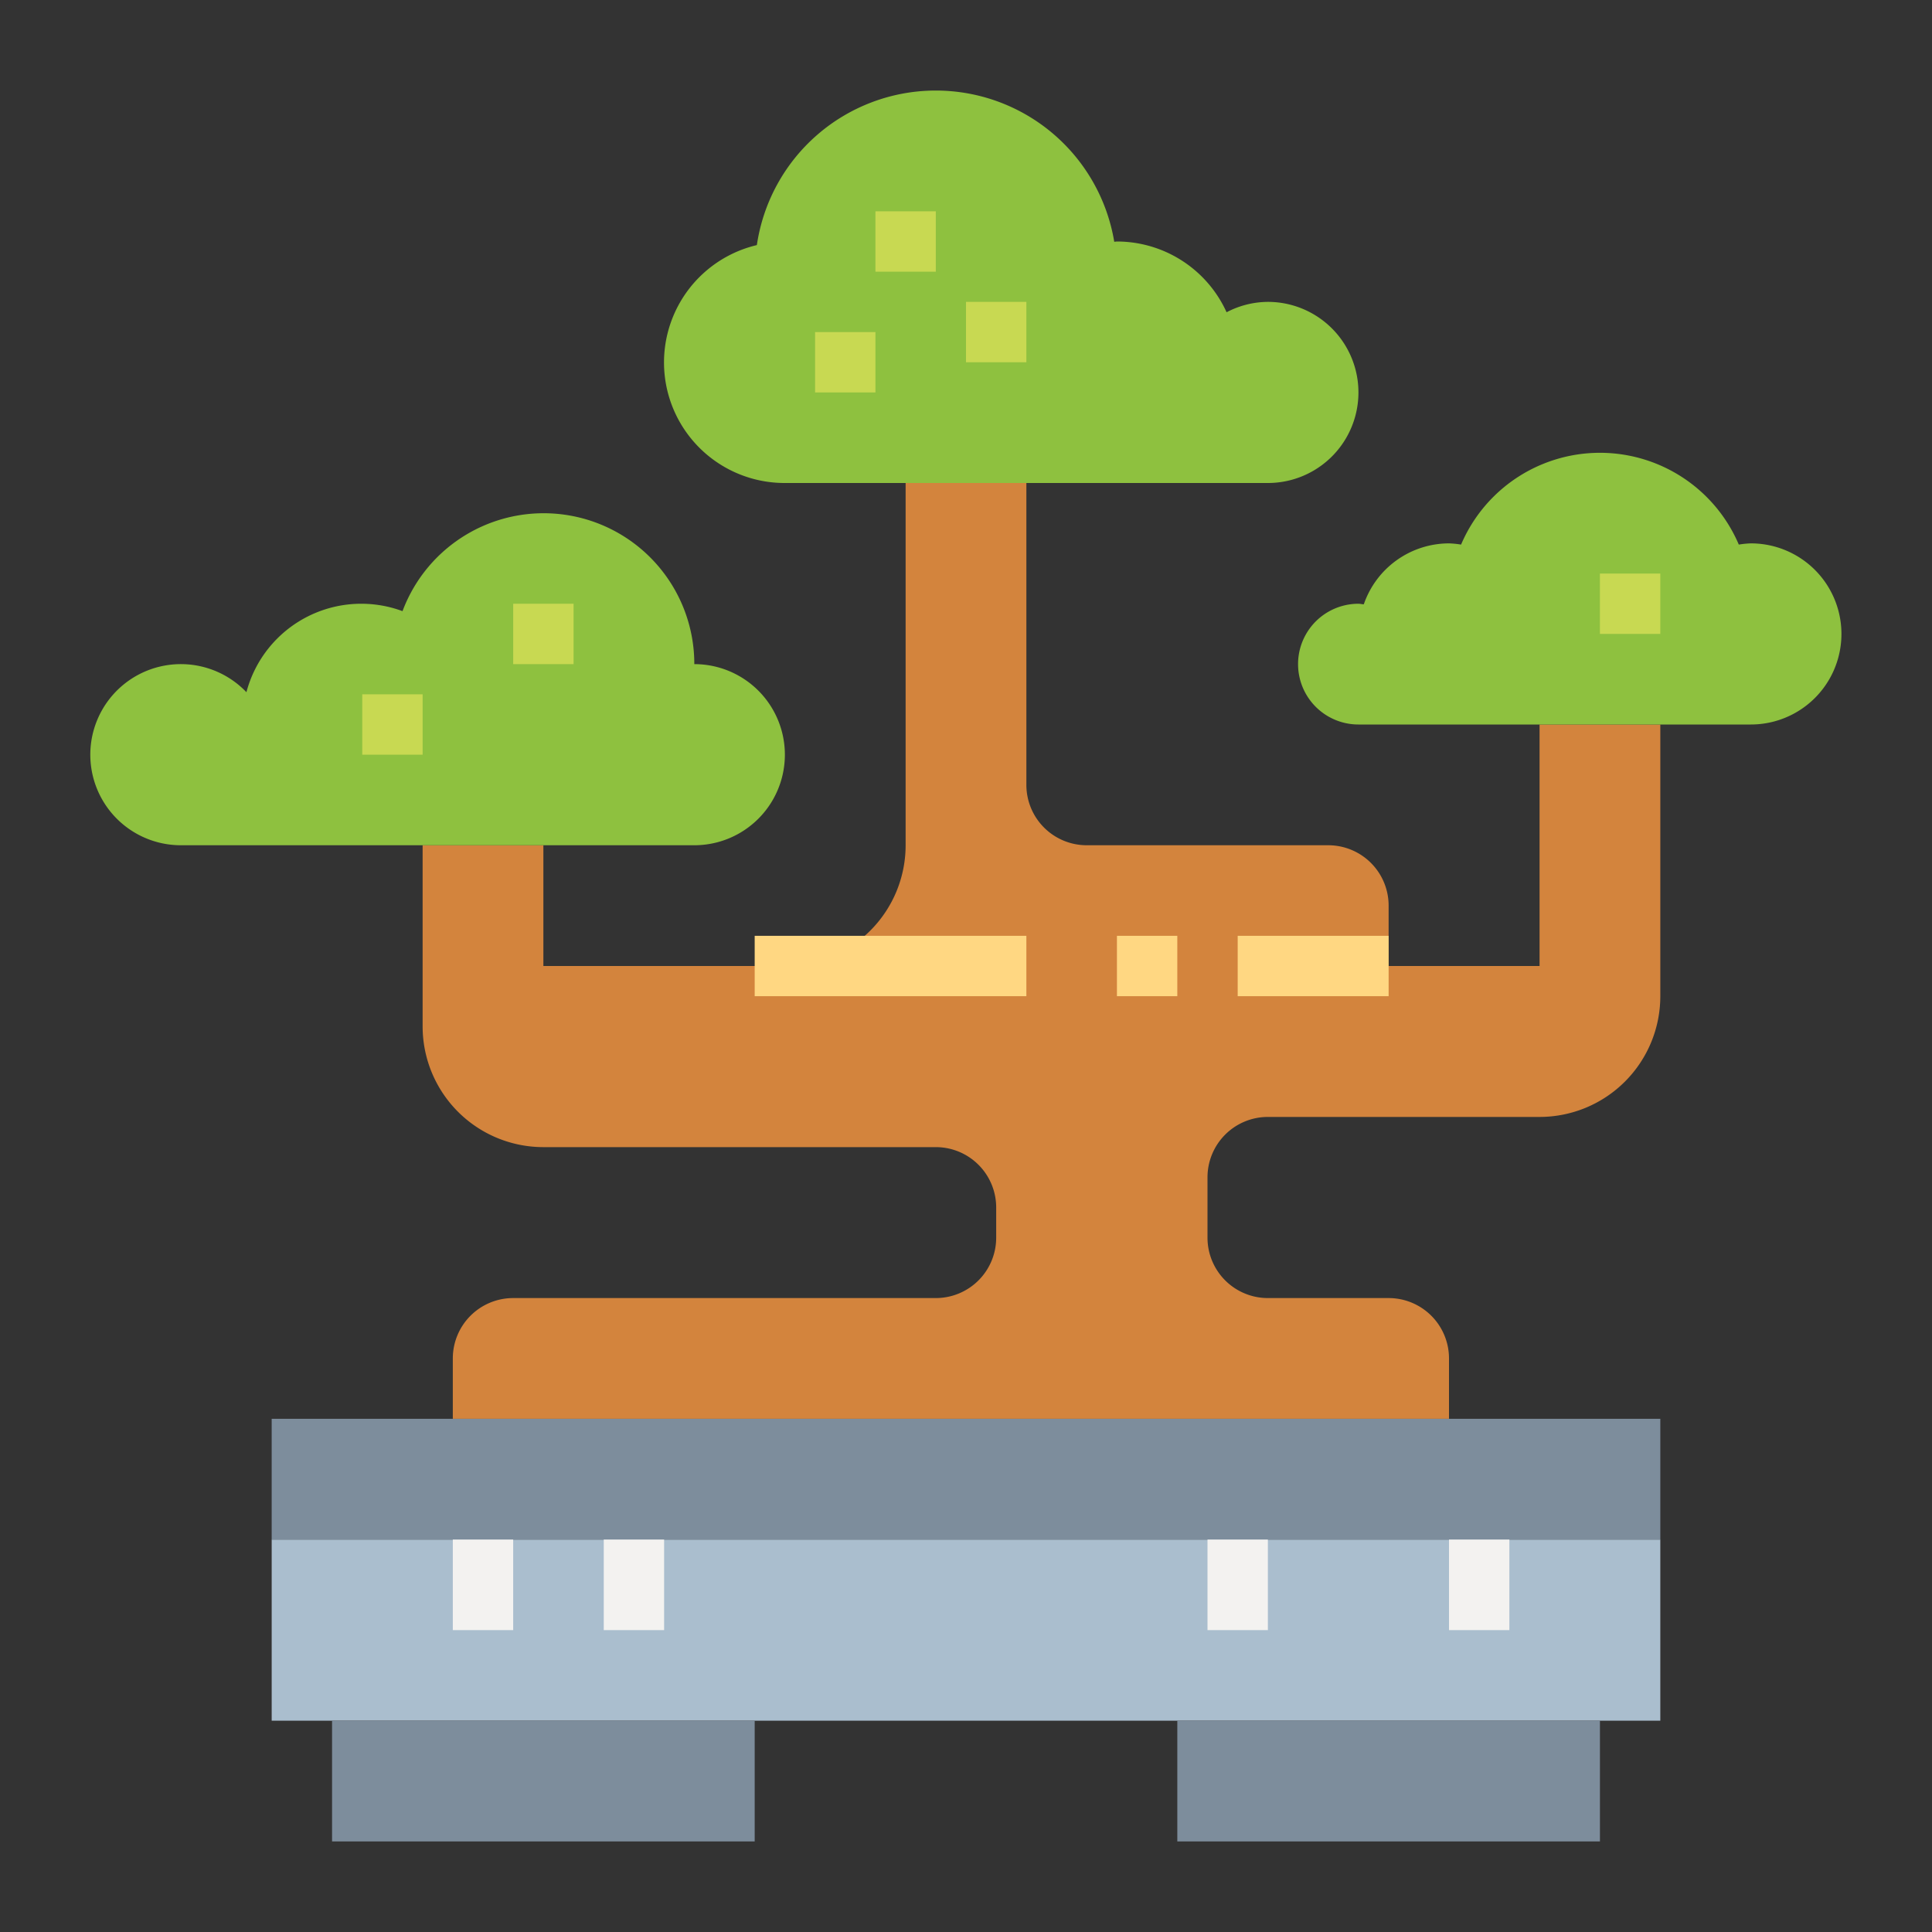 <?xml version="1.0"?>
<svg xmlns="http://www.w3.org/2000/svg" viewBox="0 0 64 64" width="512" height="512"><rect x="0" y="0" width="64" height="64" fill="#333333" stroke="none"/><g id="flat"><path d="M51,24v8H46V30a2,2,0,0,0-2-2H36a2,2,0,0,1-2-2V16H30V28a4,4,0,0,1-4,4H18V28H14v6a4,4,0,0,0,4,4H31a2,2,0,0,1,2,2v1a2,2,0,0,1-2,2H17a2,2,0,0,0-2,2v2H48V45a2,2,0,0,0-2-2H42a2,2,0,0,1-2-2V39a2,2,0,0,1,2-2h9a4,4,0,0,0,4-4V24Z" style="fill:#d3843d"/><rect x="9" y="51" width="46" height="6" style="fill:#aabece"/><rect x="11" y="57" width="14" height="4" style="fill:#7d8d9c"/><rect x="39" y="57" width="14" height="4" style="fill:#7d8d9c"/><rect x="9" y="47" width="46" height="4" style="fill:#7d8d9c"/><path d="M58,18a3.1,3.1,0,0,0-.4.04,5,5,0,0,0-9.2,0A3.1,3.1,0,0,0,48,18a2.99,2.99,0,0,0-2.822,2.018c-.059,0-.117-.018-.178-.018a2,2,0,0,0,0,4H58a3,3,0,0,0,0-6Z" style="fill:#8ec13f"/><path d="M23,22a4.991,4.991,0,0,0-9.666-1.755A3.934,3.934,0,0,0,8.163,22.93,3,3,0,1,0,6,28H23a3,3,0,0,0,0-6Z" style="fill:#8ec13f"/><path d="M42,10a2.975,2.975,0,0,0-1.368.344A3.992,3.992,0,0,0,37,8c-.03,0-.058.008-.089.009a5.992,5.992,0,0,0-11.839.11A3.994,3.994,0,0,0,26,16H42a3,3,0,0,0,0-6Z" style="fill:#8ec13f"/><rect x="41" y="31" width="5" height="2" style="fill:#ffd782"/><rect x="37" y="31" width="2" height="2" style="fill:#ffd782"/><rect x="25" y="31" width="9" height="2" style="fill:#ffd782"/><rect x="17" y="20" width="2" height="2" style="fill:#c8d952"/><rect x="12" y="23" width="2" height="2" style="fill:#c8d952"/><rect x="29" y="7" width="2" height="2" style="fill:#c8d952"/><rect x="32" y="10" width="2" height="2" style="fill:#c8d952"/><rect x="27" y="11" width="2" height="2" style="fill:#c8d952"/><rect x="53" y="19" width="2" height="2" style="fill:#c8d952"/><rect x="15" y="51" width="2" height="3" style="fill:#f3f2f0"/><rect x="20" y="51" width="2" height="3" style="fill:#f3f2f0"/><rect x="48" y="51" width="2" height="3" style="fill:#f3f2f0"/><rect x="40" y="51" width="2" height="3" style="fill:#f3f2f0"/></g></svg>
